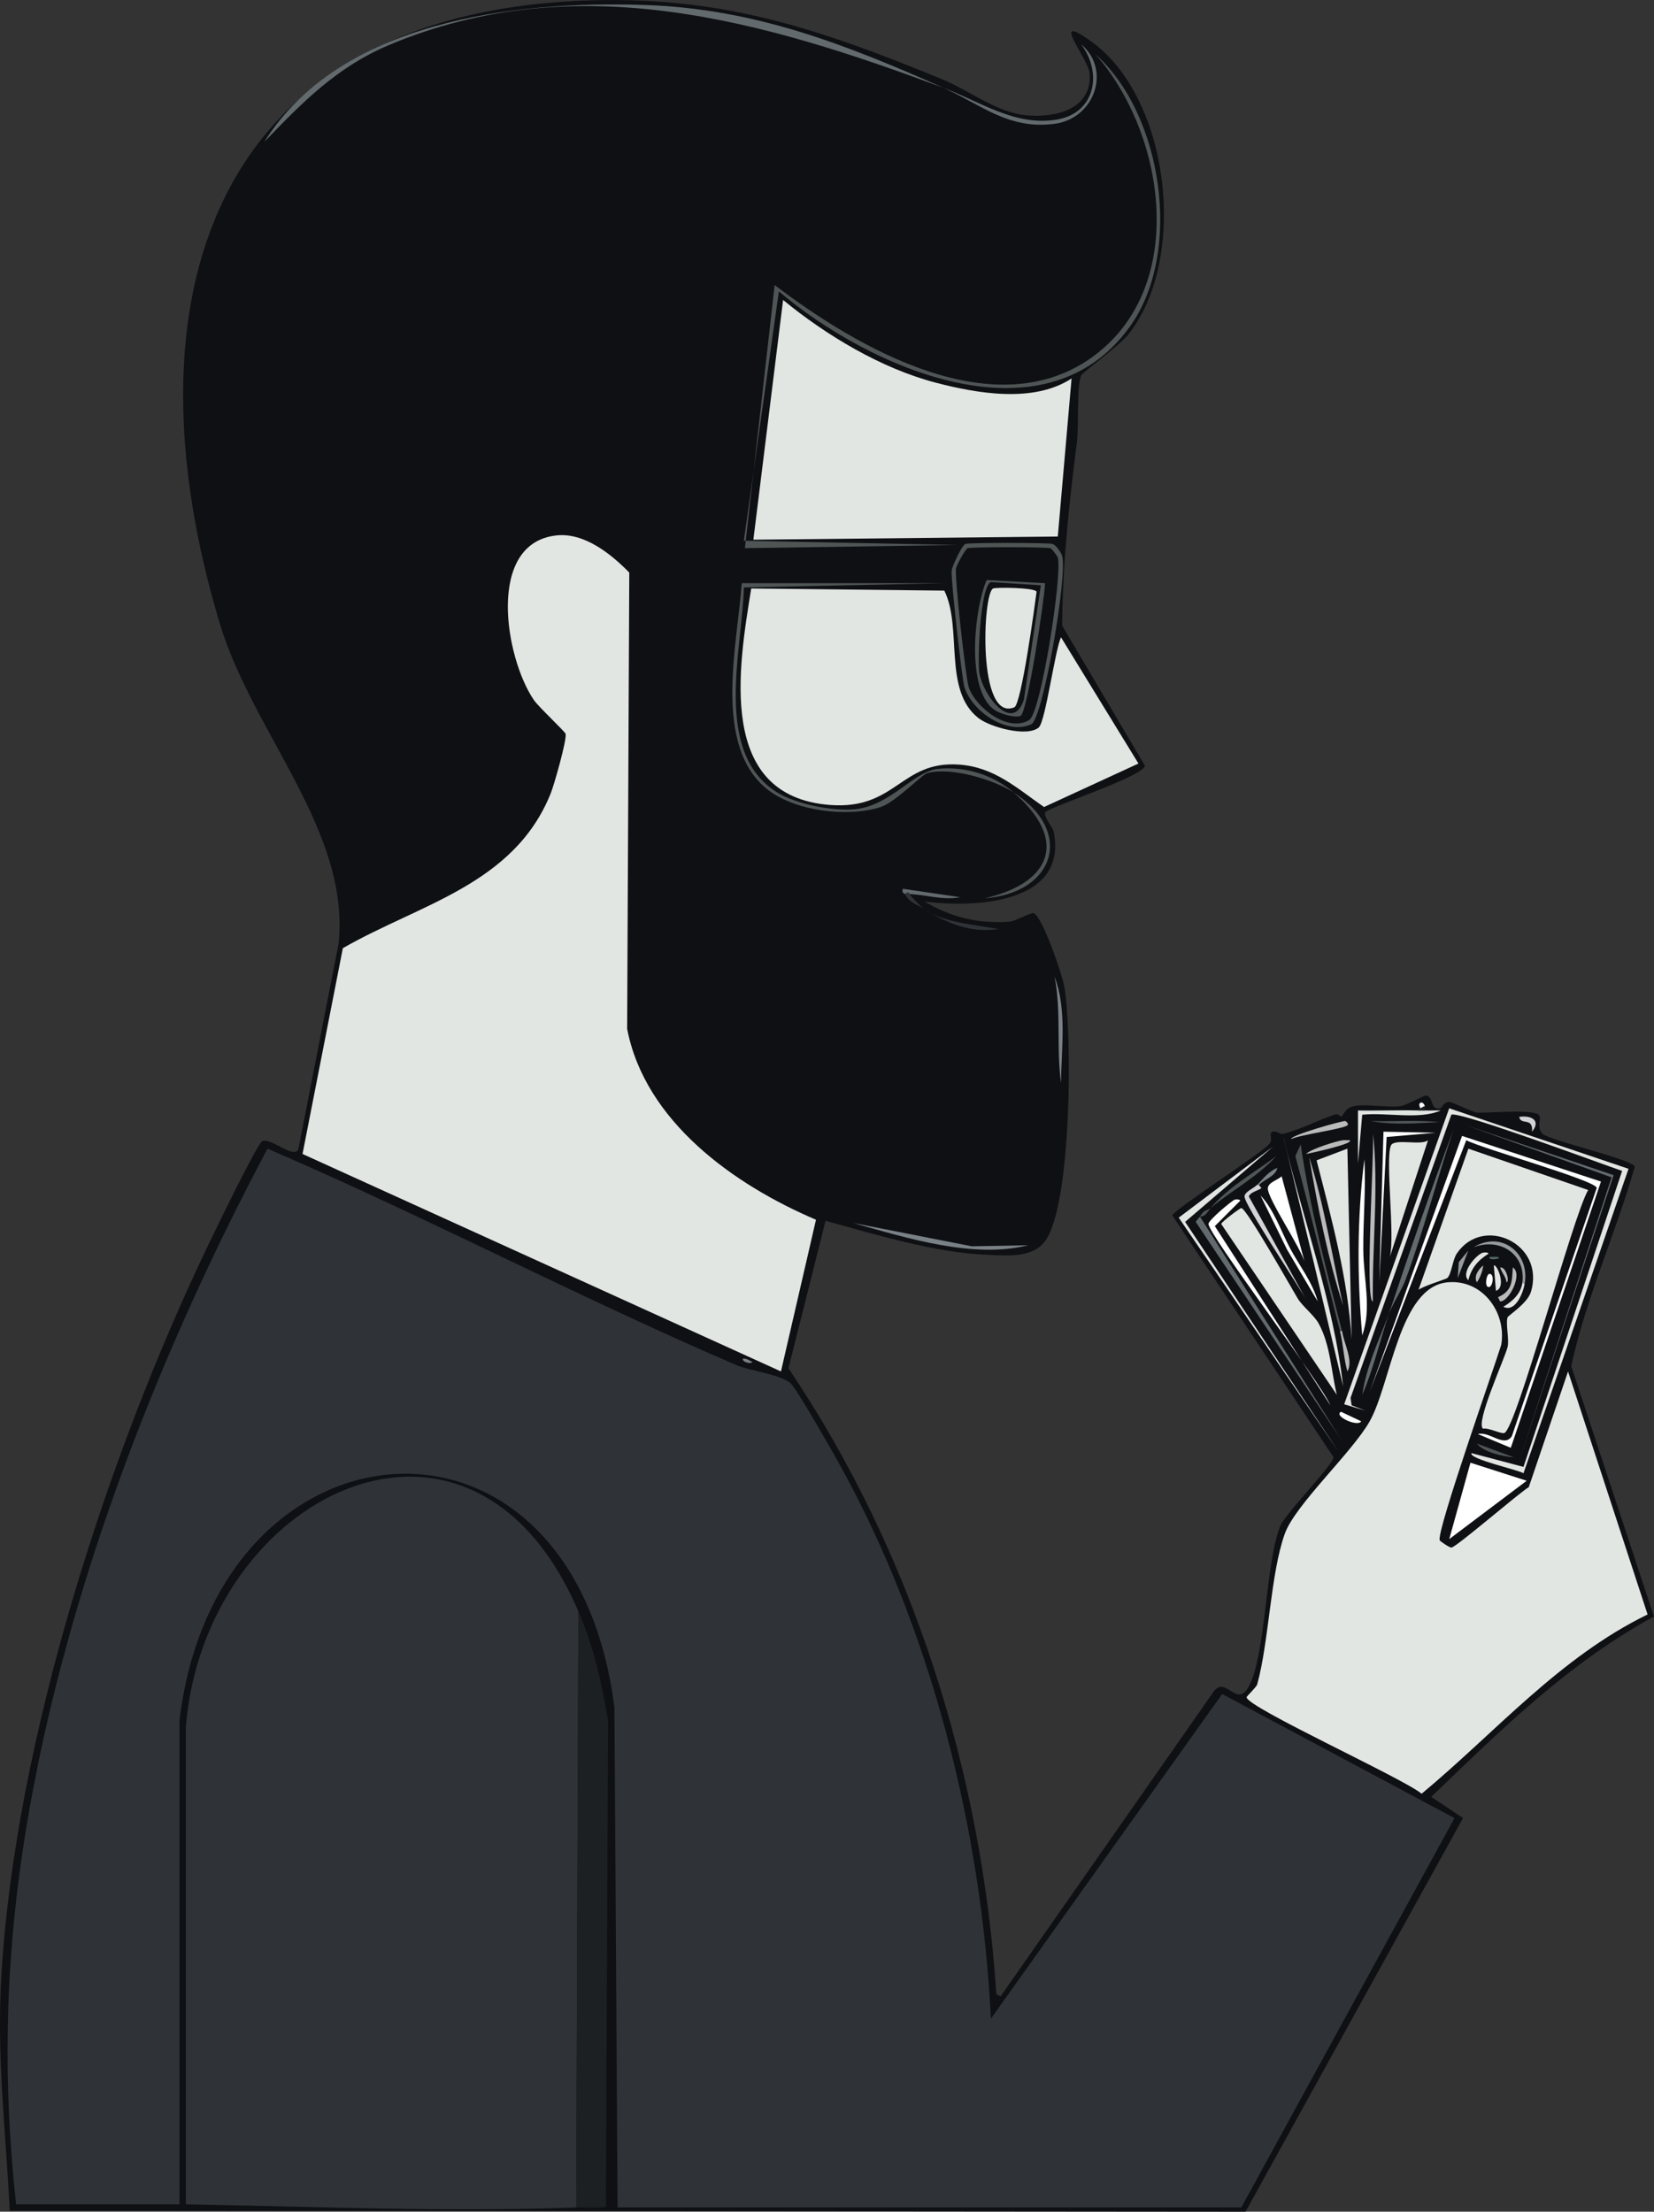 <?xml version="1.0" encoding="UTF-8"?><svg id="Layer_2" xmlns="http://www.w3.org/2000/svg" viewBox="0 0 340.01 454.6"><rect x="0" y="0" width="340.01" height="454.6" fill="#333333" stroke="none"/><defs><style>.cls-1{fill:#959a9d;}.cls-2{fill:#4f5555;}.cls-3{fill:#626a6d;}.cls-4{fill:#2f3337;}.cls-5{fill:#546763;}.cls-6{fill:#798186;}.cls-7{fill:#fff;}.cls-8{fill:#1d2022;}.cls-9{fill:#d2d3d5;}.cls-10{fill:#0e1013;}.cls-11{fill:#bababb;}.cls-12{fill:#e2e6e3;}</style></defs><g id="Layer_1-2"><g id="Generative_Object"><path class="cls-10" d="M119.11.16c28.59-1.29,48.89,5.58,74.58,16.14,5.71,2.35,11.15,6.86,17.45,7.41,5.87.51,13.3-1.25,12.87-8.5-.19-3.15-8.59-13.01.22-6.76,16.3,11.57,20.13,44.83,7.63,60.4-1.68,2.1-9.33,7.71-9.59,8.29-.95,2.02-.5,10.56-.87,13.52-1.65,13.21-2.93,24.61-3.05,37.94l17.01,28.78c-.31,2.26-19.99,8.58-20.5,9.59-.42.83,1.6,3.19,1.74,3.93,3.01,14.91-16.34,15.76-26.6,14.39,5.59,3.29,11.19,4.65,17.66,4.14.92-.07,4.31-1.89,4.8-1.74,1.81.56,5.92,12.75,6.32,15.05,1.67,9.57,1.56,44.85-3.93,52.34-2.62,3.58-7.94,2.99-11.99,2.83-10.54-.39-22.98-4.19-33.15-6.98l-7.63,30.31c25.53,37.85,39.73,83.01,42.74,128.66l.87.44,43.61-62.37c2.6-4.04,4.83,3.4,7.41-1.31,3.52-6.41,3.41-25.69,6.54-33.15.97-2.31,10.84-12.54,10.9-13.96l-33.15-49.72c.3-1.2,17.64-12.31,19.84-14.61,1.09-1.14-.3-2.31.87-2.62.85-.22,1.34.66,2.18.44,3.68-.98,7.44-2.97,10.47-3.93.87-.27,1.24.46,1.31.44.47-.16.74-1.78,2.62-2.18,2.5-.54,6.79.33,9.59,0,1.1-.13,4.87-2.23,5.23-2.18,1.46.19,1.02,2.33,2.18,2.62,1.49.37,1-1.21,2.62-1.31.61-.04,4.74,2.09,5.67,2.18,2.03.19,12.05-.89,12.87.65.43.81-.67,2.35.65,3.71s18.55,5.27,18.97,6.76c-3.94,13.75-10.08,27.17-13.08,41l17.01,51.46c-17.72,9.67-31.35,23.23-45.79,37.07l6.54,4.36-44.7,80.9-254.05-.22c-.82-16.41-2.69-31.45-1.74-47.97,2.77-48.37,21.78-107.35,42.74-150.9,1.22-2.54,9.86-20.38,10.9-20.93,1.61-.86,6.36,3.61,7.41,1.74l8.29-42.3c2.44-23.19-17.63-43.29-24.42-65.86C25.29,62.08,43.04,3.59,119.11.16Z"/><path class="cls-4" d="M54.99,236.1c32.46,13.97,63.93,30.54,96.38,44.49,2.75,1.18,9.04,1.9,11.12,3.71,1.28,1.11,8.66,14.1,10.03,16.57,18.92,34.1,29.24,75.16,31.18,114.05l47.54-66.73,47.76,25.51-43.83,80.03H126.96l-.65-102.71c-8.55-67.7-81.82-61.3-89.41,2.62v99.44H3.31c-2.69-24.4-2.31-48.06,1.31-72.4,7.4-49.71,26.92-100.49,50.37-144.58Z"/><path class="cls-4" d="M118.89,331.18l-.44,122.55c-26.63.95-53.61-.17-80.25-.65v-98.13c3.88-47.69,58.61-75.2,80.68-23.77Z"/><path class="cls-8" d="M118.45,453.73l.44-122.55c3.45,8.04,4.77,14.9,6.11,22.46l-.44,99.87c-.31.44-5.14.18-6.11.22Z"/><path class="cls-6" d="M152.69,279.28c.75-.14,1.32.36,1.96.65-.19.53-2.1.04-1.96-.65Z"/><path class="cls-12" d="M297.48,263.58c7.16-.75,12.28,6.1,11.12,12.87-1.47,4.74-13.25,38.11-12.65,40.12.07.24,2.06,1.55,2.4,1.53,1.01-.07,13.77-11.13,15.92-12.43l8.07-23.77,16.35,49.94c-18.17,8.87-31.15,24.13-46.45,36.85-3.71-3.13-36-17.79-35.98-19.84,0-.17,2.05-2.13,2.18-2.62,2.45-8.92,2.73-22.76,5.67-30.97,2.14-5.97,13.84-16.72,17.45-23.11,4.39-7.79,6.06-27.54,15.92-28.57Z"/><path class="cls-12" d="M301.84,236.1l24.64,8.5c-3.17,5.37-14.75,49.03-17.23,49.94-.69.25-3.31-1.16-4.36-.87-1.7-1.07,4.36-14.22,5.02-16.79.38-1.48-.43-4.84,0-6.11.13-.39,4.07-2.84,4.8-5.23,3.01-9.94-9.88-15.89-15.26-7.85-.85,1.28-1.09,4.3-1.96,5.02-.27.22-4.98,1.65-5.89,2.4l10.25-29Z"/><path class="cls-12" d="M255.18,248.31c1.09.09,10.21,16.29,11.56,18.54,1.03,1.71,3.41,3.47,4.36,5.23,2.42,4.48,2.53,9.73,3.71,14.61l-23.77-35.11c.01-.39,3.88-3.29,4.14-3.27Z"/><path class="cls-12" d="M297.92,227.81l36.85,12.43-21.59,62.58c-.81-.64-11.33-2.92-10.69-4.14l10.69,2.83,20.28-60.84c-3.99-1.34-33.42-12.31-35.11-11.56l-20.72,58.22.22,1.53,2.83,1.09-4.36-1.31,21.59-60.84Z"/><path class="cls-7" d="M300.54,233.48l28.57,9.38-18.54,54.73-6.76-2.83c2.41-.64,5.36,2.88,6.98.44l17.45-51.03c-.18-1.53-23.71-8.12-26.82-9.81l-19.84,51.68,18.97-52.55Z"/><path class="cls-12" d="M276.98,236.1l.87,39.25c-.76-12.55-4.09-24.69-7.2-36.85l6.32-2.4Z"/><polygon class="cls-7" points="302.28 300.65 313.84 304.36 297.92 316.35 302.28 300.65"/><path class="cls-12" d="M293.56,234.36l-7.85,23.99c1.09-4.3-.99-20.17.22-22.9.68-1.53,6.3.11,7.63-1.09Z"/><polygon class="cls-12" points="261.72 235.66 243.62 251.15 275.24 298.47 242.31 250.28 261.72 235.66"/><polygon class="cls-3" points="301.41 231.3 331.72 241.55 312.31 300.21 331.28 241.99 301.41 231.3"/><path class="cls-7" d="M253.87,246.57c.3-.08.92-.09,1.09.22l-5.23,5.23,23.77,36.85c-2.22-5.01-25-35.04-25.08-37.29-.03-.76,4.88-4.87,5.45-5.02Z"/><path class="cls-12" d="M263.9,233.92c3.99,16.99,10.2,33.58,12.21,51.03l-6.11-25.73-6.11-25.3Z"/><path class="cls-7" d="M263.46,241.77l4.8,17.88c-.61-2.88-7.86-13.46-7.63-15.48.13-1.18,2.11-1.65,2.83-2.4Z"/><polygon class="cls-7" points="284.4 232.61 295.08 232.83 285.05 233.7 283.53 263.58 284.4 232.61"/><path class="cls-3" d="M246.67,250.06l29,45.79-29.87-44.7c.15-.3.81-.97.87-1.09Z"/><path class="cls-7" d="M280.47,238.28c.34,6.19-.26,12.33-.22,18.54s1.78,12.08-.22,17.66c-1.06-12-1.07-24.24.44-36.2Z"/><path class="cls-2" d="M275.89,273.61h-.44c-3.05-11.98-5.98-24.03-9.16-35.98l1.09-2.4c1.84,12.74,5.26,25.75,8.5,38.38Z"/><path class="cls-11" d="M282.22,232.61c1.26,11.53-.17,23.31,0,34.89-1.74,0,.42-32.48,0-34.89Z"/><path class="cls-3" d="M285.49,270.12c4.22-12.71,8.61-25.4,13.3-37.94-3.35,10.13-6.14,20.73-9.81,30.75-.86,2.35-2.57,4.77-3.49,7.2Z"/><path class="cls-12" d="M291.59,228.25c.43.01.88-.02,1.31,0,1.08.05,2.18-.04,3.27,0-4.39,1.95-11.01.36-16.14.87l-.87,10.03v-10.9c4.14.08,8.3-.11,12.43,0Z"/><path class="cls-7" d="M259.1,245.7c2.78,2.9,4.23,7.36,6.11,10.9s4.58,6.87,5.67,10.9l-6.32-10.69-5.45-11.12Z"/><path class="cls-11" d="M269.13,237.85c3.1,9.95,4.73,20.38,6.98,30.53-3.18-9.93-5.23-20.26-6.98-30.53Z"/><path class="cls-9" d="M258.45,243.52h.44c-.18.19.46.62.44.65-.39.47-2.19.76-2.62,1.74l11.99,21.59c-1.51-2.92-12.96-19.91-12.87-21.59.05-.96,1.87-1.63,2.62-2.4Z"/><path class="cls-1" d="M313.4,264.01l-.44-.44c.7-5.8-4.65-9.27-10.03-7.2,5.71-3.53,11.7,1.21,10.47,7.63Z"/><path class="cls-2" d="M248.85,248.31c3.75-4.42,8.98-7.25,13.52-10.69-3.85,4.26-9.16,7.06-13.52,10.69Z"/><path class="cls-3" d="M285.49,270.12c-1.83,5.5-3.14,11.22-5.45,16.57.84-5.81,3.4-11.16,5.45-16.57Z"/><path class="cls-11" d="M276.55,230.43c.12.02.8.56.44.87-.88.76-9.78,1.93-11.56,2.83-.3-.75,10.54-3.8,11.12-3.71Z"/><path class="cls-11" d="M276.11,234.36c.43-.04.88.03,1.31,0,1.26.66-8.32,2.75-8.94,2.83,1.01-1.05,6.49-2.73,7.63-2.83Z"/><path class="cls-11" d="M311,260.52c2.13,1.41-.85,7.07-2.62,6.98l-.44-.87c2.99-1.32,2.86-3.24,3.05-6.11Z"/><path class="cls-2" d="M281.78,230.43c4.72.13,9.47-.28,14.17.22-4.65.23-9.57.64-14.17-.22Z"/><path class="cls-11" d="M275.46,273.61h.44c.29,2.39,2.38,6.02,1.09,8.29-.78-2.65-.85-5.64-1.53-8.29Z"/><path class="cls-12" d="M304.9,257.47c.33-.05.94-.11,1.09.22-2.15,1.33-3.55,2.96-4.14,5.45-1.73-1.59,1.88-5.51,3.05-5.67Z"/><path class="cls-12" d="M313.4,264.01c-.37,1.93-1.98,5.84-4.36,4.58,1.95-1.13,3.65-2.76,3.93-5.02l.44.44Z"/><polygon class="cls-1" points="301.84 257.04 299.66 262.7 299.88 259.43 301.84 257.04"/><path class="cls-2" d="M303.59,296.72l7.63,2.83c-2.32-.18-6.24-1.06-7.63-2.83Z"/><path class="cls-9" d="M312.31,229.56c2.53-.36,4.52.77,2.62,3.05.29-3.12-2.38-1.21-2.62-3.05Z"/><path class="cls-7" d="M275.68,290.18l4.14,1.96c-.68,1.25-5.83-1.11-4.14-1.96Z"/><path class="cls-12" d="M307.08,260.09c.74-.2,2.63,4.5.44,5.23l-.44-5.23Z"/><path class="cls-6" d="M258.89,243.52h-.44c1.34-1.37,2.29-2.68,4.14-3.49-.35,1.74-2.5,2.24-3.71,3.49Z"/><path class="cls-7" d="M306.21,261.83c1.19,0,.54,3.36-.44,2.62-.55-.42-.19-2.62.44-2.62Z"/><path class="cls-11" d="M304.9,260.09c-.07,1.06-.68,2.66-1.31,3.49-.7-1.32.38-2.68,1.31-3.49Z"/><path class="cls-11" d="M308.39,260.52c1.21-.2,1.99,2.94,1.31,3.05-.14-1.17-1-1.99-1.31-3.05Z"/><path class="cls-2" d="M248.85,248.31c-.59.7-1.01,1.8-2.18,1.74.79-1.46,1.6-1.26,2.18-1.74Z"/><path class="cls-7" d="M292.9,227.38c-.31.07-.6.28-.87.44-.83-1.2.5-1.76.87-.44Z"/><path class="cls-5" d="M306.21,258.34c.43.05,1.95-.16,1.96.22-.24.29-2.31.53-1.96-.22Z"/><path class="cls-8" d="M292.9,228.25c-.43-.02-.88.01-1.31,0-.07-.5.32-.37.44-.44.27-.16.56-.37.87-.44.06.23-.03.59,0,.87Z"/><path class="cls-12" d="M114.31,110.06c5.76-.66,11.26,3.76,15.05,7.63l-.44,93.77c3.67,19.05,21.96,32.07,38.82,39.25l-7.2,31.18-98.35-44.7,8.29-42.3c15.86-9.11,35.2-13.07,42.74-31.84.68-1.68,3.34-11.01,3.05-12.21-.11-.47-5.55-5.52-6.54-6.98-5.92-8.69-9.82-32.15,4.58-33.8Z"/><path class="cls-12" d="M154.43,120.96l39.69.44c3.77,7.61-.31,20.4,6.98,26.17,2.41,1.91,10.04,3.99,12.43,1.96,1.39-1.18,3.34-15.95,4.58-18.54l15.92,25.95-19.41,8.94c-5.6-3.88-10.21-8.21-17.45-8.72-12.05-.86-12.94,9.36-26.6,8.29-23.27-1.82-18.78-28.23-16.14-44.49Z"/><path class="cls-12" d="M160.97,61.65c8.87,7.28,20.2,14.09,31.4,17.01,8.57,2.24,20.15,4.23,27.91-.87l-2.83,32.49-62.58.65,6.11-49.28Z"/><path class="cls-2" d="M225.09,11.06c13.9,12.3,18.17,40.75,7.2,56.04-17.73,24.7-53.94,8.3-72.18-7.2l-7.2,51.25,44.05.87-43.83.65,6.11-54.08c17.12,13.03,45.68,29.61,65.86,14.39,19.25-14.53,14.39-45.71,0-61.93Z"/><path class="cls-3" d="M193.9,18.04C157.22,4.37,118.57-7.05,79.85,9.31c-10.59,4.48-17.74,11.76-25.51,19.84C69.96,4.36,105.55.12,132.63,1.03c22.5.75,41.13,8.06,61.28,17.01Z"/><path class="cls-2" d="M208.29,162.83c-4.16-2.65-12.86-5.22-17.66-3.93-1.1.3-6.58,6-9.59,6.98-6.78,2.19-17.47.85-23.11-3.49-11.54-8.86-6.33-29.99-5.45-42.52h41.87l-41.43.87c-.31,12.77-6.4,33.84,6.76,42.09,3.91,2.45,11.54,3.97,16.14,3.49,7.29-.75,11.97-7.77,17.01-8.29,5.58-.57,11.32,1.25,15.48,4.8Z"/><path class="cls-3" d="M193.9,18.04c7.62,2.84,14.74,7.97,23.33,6.54,7.93-1.32,9.47-9.56,5.02-15.48,6.27,5.29,2.73,15.28-5.45,16.35-9.52,1.25-15.11-3.96-22.9-7.41Z"/><path class="cls-6" d="M175.37,251.37l24.42,4.8,11.56-.22c-11.26,2.83-24.99-1.49-35.98-4.58Z"/><path class="cls-2" d="M208.29,162.83c12.67,8.08,8.52,20.74-5.89,21.81,13.92-3.17,17.24-12.13,5.89-21.81Z"/><path class="cls-6" d="M216.8,200.77c2.55,6.85,1.39,14.68,1.31,21.81-1-7.25.09-14.55-1.31-21.81Z"/><path class="cls-4" d="M191.29,187.69c4.08,2.07,9.53,2.44,13.96,3.27-5.39.77-9.47-.83-13.96-3.27Z"/><path class="cls-3" d="M186.92,183.77s.08-.73-.87,0c-.03-.05-.81-.23-.44-1.09l11.78,1.74c-3.55.66-6.98-.5-10.47-.65Z"/><path class="cls-4" d="M186.92,183.77c.62.78,2.34,2.58,3.05,3.05-1.42-.97-2.94-1.13-3.93-3.05.95-.73.83,0,.87,0Z"/><path class="cls-4" d="M191.29,187.69c-.9-.46-.82-.55-1.31-.87.23.16,1.24.83,1.31.87Z"/><path class="cls-2" d="M198.48,111.8c.84-.29,17.03-.26,17.88,0,.74.23,1.74,1.73,1.96,2.4,1.23,3.69-3.9,33.57-6.32,34.67-4.99,2.28-12.19-2.63-13.74-7.63-.53-1.73-2.83-22.33-2.62-23.99.12-.9,2.09-5.19,2.83-5.45Z"/><path class="cls-10" d="M198.92,112.68c.8-.28,16.2-.27,17.01,0,.32.11,1.44,1.64,1.53,1.96.93,3.51-3.46,31.88-5.89,33.36-4.31,2.62-11.02-2.53-12.43-6.76-.64-1.92-2.93-22.71-2.62-24.42.11-.61,1.92-3.97,2.4-4.14Z"/><path class="cls-2" d="M202.84,119.22l11.99.65c-.1,3.18-3.65,26.66-5.02,27.26-1.09.48-3.68-.3-4.8-.87-6.65-3.42-4.8-21.08-2.18-27.04Z"/><path class="cls-10" d="M203.71,119.65l10.25.65-3.49,23.55c-2.34,6.98-8.51-1-9.16-5.67-.36-2.64.18-17.76,2.4-18.54Z"/><path class="cls-12" d="M204.15,120.96c.63-.28,8.55-.19,8.94.65-.37,2.85-3.12,23.16-4.58,23.77-7.61,3.17-6.51-23.48-4.36-24.42Z"/></g></g></svg>